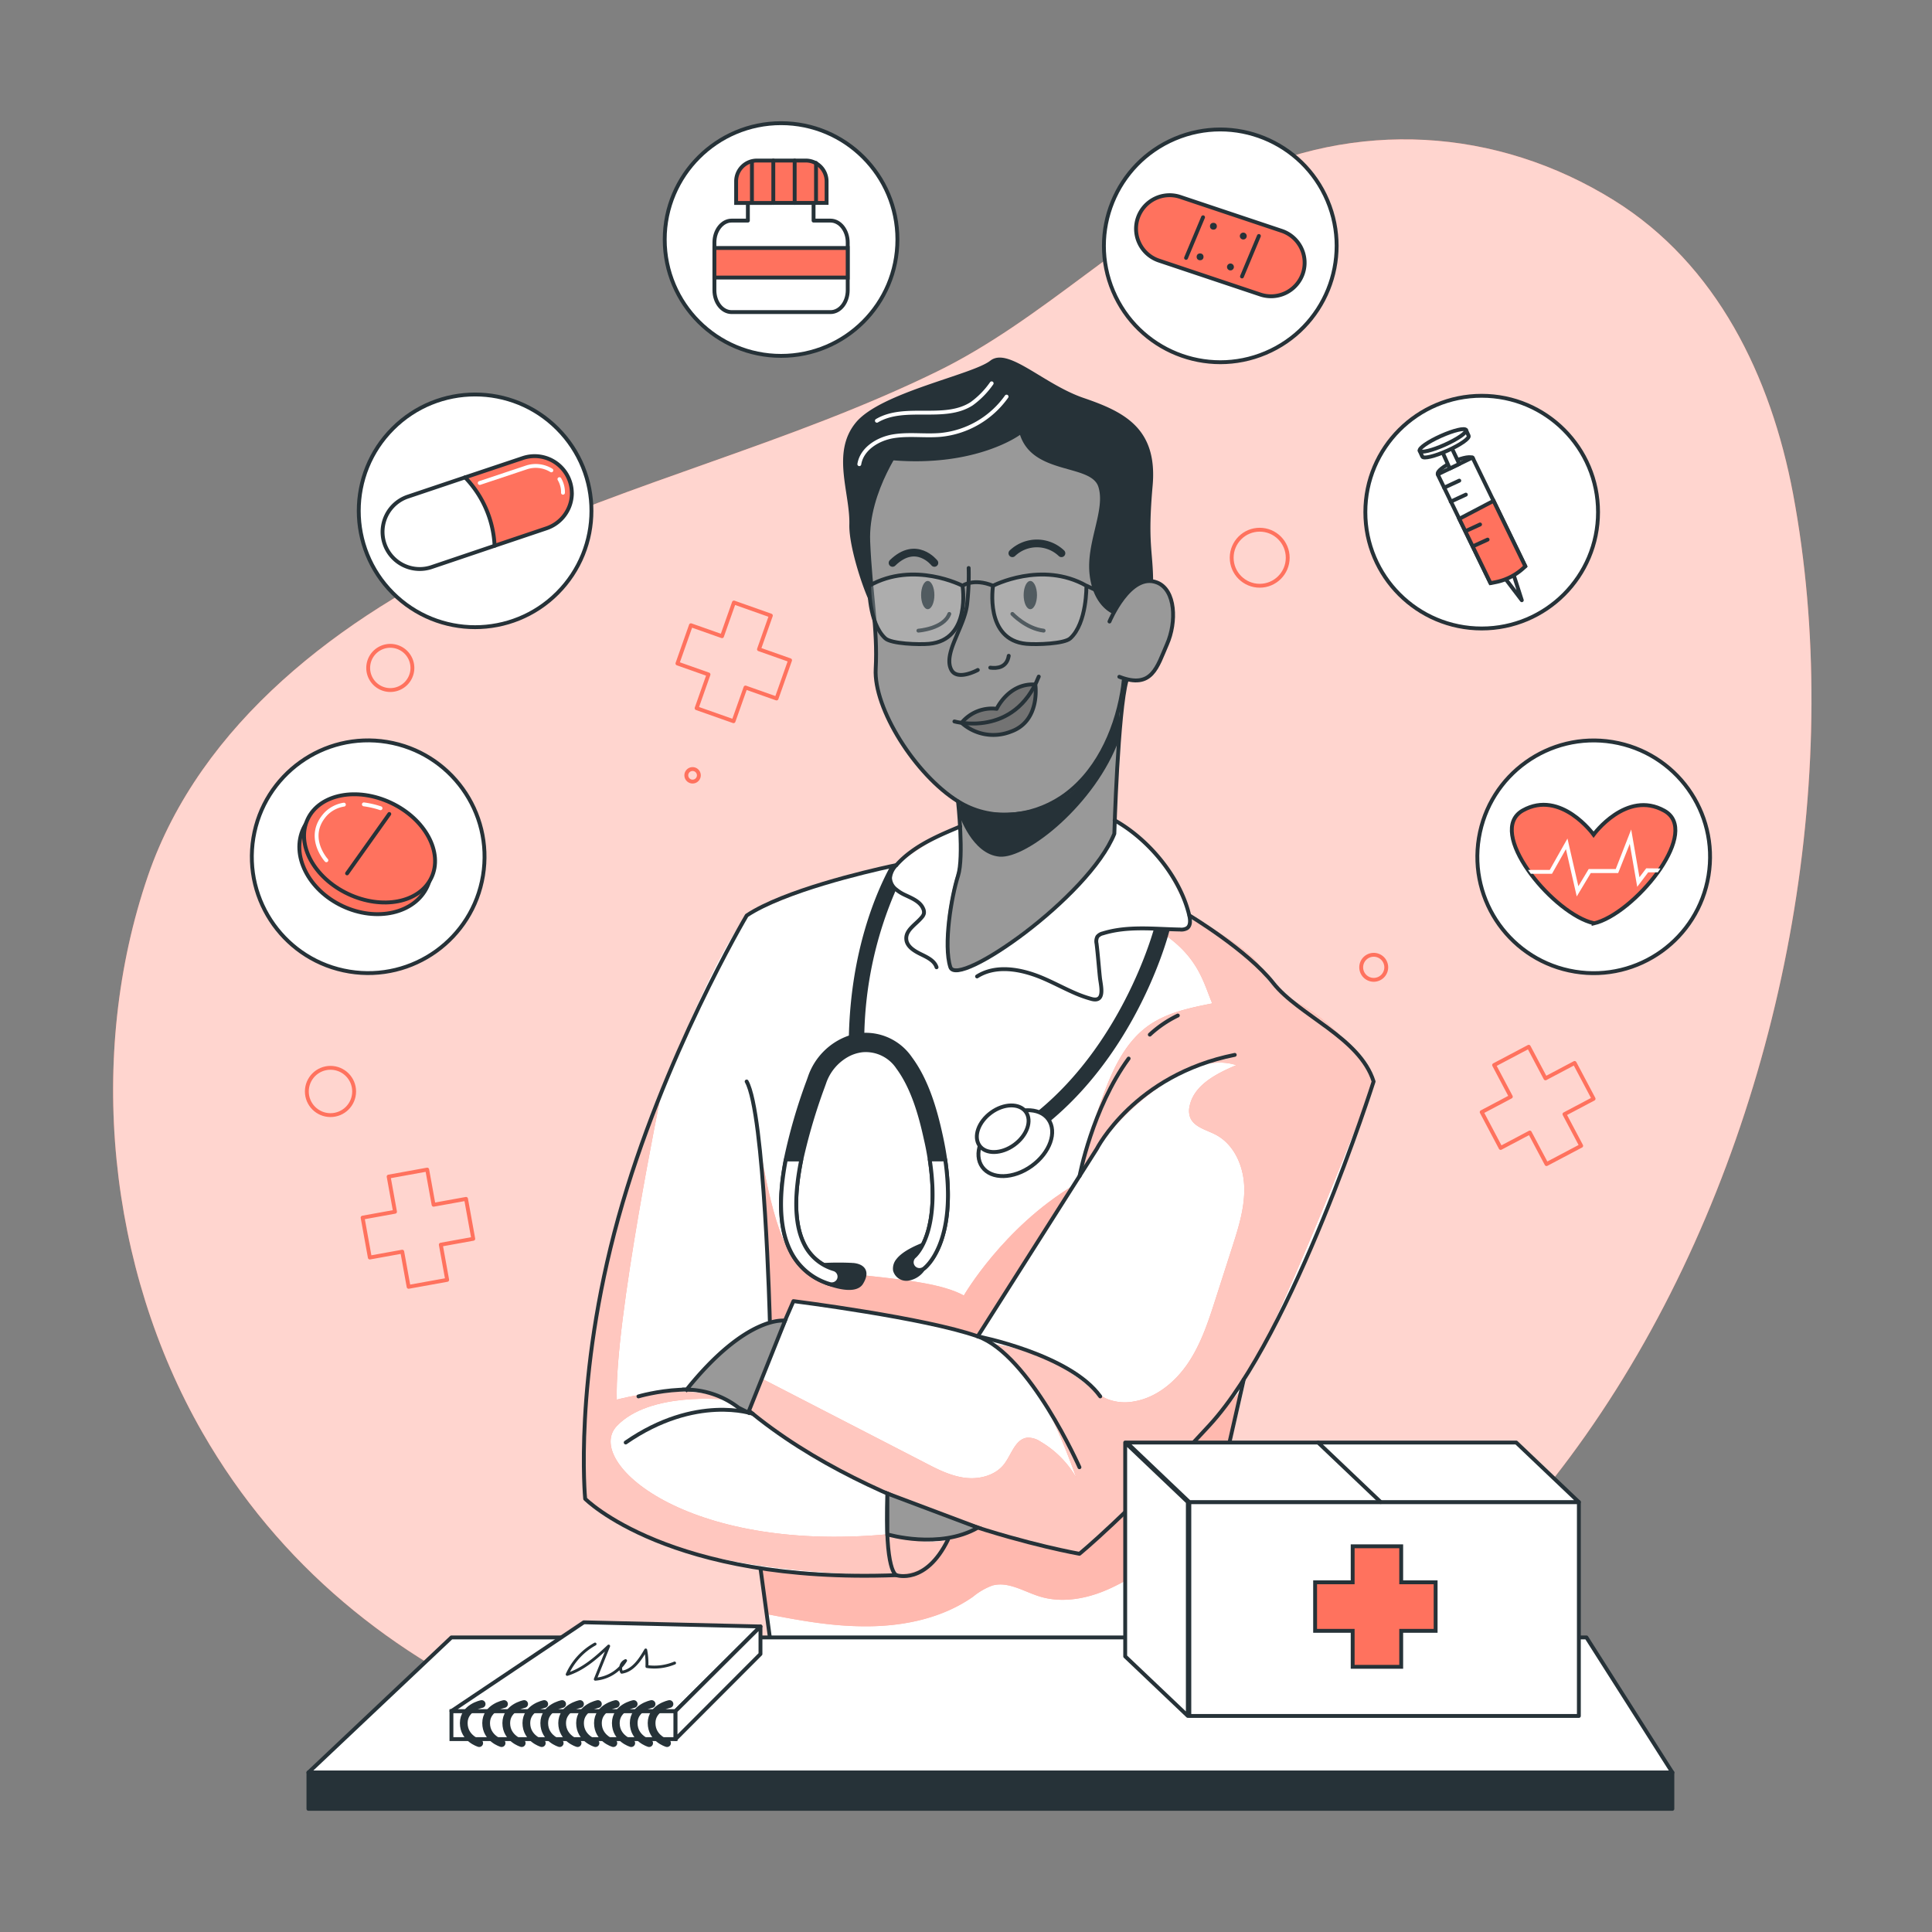 <svg xmlns="http://www.w3.org/2000/svg" viewBox="0 0 500 500"><rect x="0" y="0" width="500" height="500" fill="#808080" stroke="none"/><g id="freepik--background-simple--inject-190"><path d="M417.69,51.84c-30.45-18.94-66.95-21-99.11-5.23C291.19,60,269.88,82.77,242.46,96.17,205,114.5,163.87,124.52,126,142.08s-74.12,45.08-87.7,84.56c-16,46.63-10.38,101.46,14.09,144.09,39.78,69.29,118.68,93.9,194.64,93,160.51-1.89,243.19-196.29,217-336C458.31,97.46,444.37,68.43,417.69,51.84Z" style="fill:#FF725E"></path><path d="M417.69,51.84c-30.45-18.94-66.95-21-99.11-5.23C291.19,60,269.88,82.77,242.46,96.17,205,114.5,163.87,124.52,126,142.08s-74.12,45.08-87.7,84.56c-16,46.63-10.38,101.46,14.09,144.09,39.78,69.29,118.68,93.9,194.64,93,160.51-1.89,243.19-196.29,217-336C458.31,97.46,444.37,68.43,417.69,51.84Z" style="fill:#fff;opacity:0.7"></path></g><g id="freepik--Graphics--inject-190"><polygon points="120.61 310.27 112.21 311.79 110.56 302.69 100.58 304.5 102.23 313.6 93.84 315.12 95.71 325.45 104.1 323.93 105.75 333.03 115.73 331.23 114.08 322.12 122.48 320.6 120.61 310.27" style="fill:none;stroke:#FF725E;stroke-linecap:round;stroke-linejoin:round"></polygon><polygon points="204.47 170.87 196.42 168.03 199.5 159.31 189.94 155.93 186.86 164.65 178.81 161.81 175.32 171.71 183.36 174.55 180.28 183.28 189.84 186.65 192.93 177.93 200.97 180.77 204.47 170.87" style="fill:none;stroke:#FF725E;stroke-linecap:round;stroke-linejoin:round"></polygon><polygon points="407.51 275.09 399.97 279.08 395.64 270.9 386.67 275.64 391 283.82 383.46 287.81 388.37 297.09 395.91 293.1 400.24 301.27 409.21 296.53 404.88 288.35 412.42 284.36 407.51 275.09" style="fill:none;stroke:#FF725E;stroke-linecap:round;stroke-linejoin:round"></polygon><circle cx="85.53" cy="282.47" r="6.12" style="fill:none;stroke:#FF725E;stroke-linecap:round;stroke-linejoin:round"></circle><path d="M180.86,200.65a1.62,1.62,0,1,1-1.62-1.62A1.62,1.62,0,0,1,180.86,200.65Z" style="fill:none;stroke:#FF725E;stroke-linecap:round;stroke-linejoin:round"></path><path d="M106.73,172.86a5.72,5.72,0,1,1-5.72-5.72A5.73,5.73,0,0,1,106.73,172.86Z" style="fill:none;stroke:#FF725E;stroke-linecap:round;stroke-linejoin:round"></path><path d="M358.76,250.34a3.24,3.24,0,1,1-3.24-3.24A3.24,3.24,0,0,1,358.76,250.34Z" style="fill:none;stroke:#FF725E;stroke-linecap:round;stroke-linejoin:round"></path><circle cx="326.01" cy="144.34" r="7.25" style="fill:none;stroke:#FF725E;stroke-linecap:round;stroke-linejoin:round"></circle></g><g id="freepik--Character--inject-190"><path d="M281.37,209.51c.38.57,11.85,2.86,17.8,11.51a82.52,82.52,0,0,1,8.66,15.91s9.95,5.92,15.05,10.8,11.18,11.36,15.87,14.76,14.34,9.85,16.77,17.4c0,0-14.47,39.63-18.56,48.39s-14.18,27.35-14.18,27.35l-18,76.47H200.37l-3.56-26.23s-32-6.28-45.37-18c0,0-1.26-29,4.33-54.87s24.6-79.66,37.48-96.09c0,0,20.57-9.84,38.72-13,0,0,11.78-9.31,19.49-10.3S281.37,209.51,281.37,209.51Z" style="fill:#fff"></path><path d="M198.22,417.69c9.27,1.77,17.35,3.3,26.79,3.19s19.08-2.23,26.8-7.64a17.23,17.23,0,0,1,5-2.9c4.1-1.15,8.16,1.56,12.23,2.82,5.16,1.6,10.82.84,15.88-1.08s9.61-4.91,14.12-7.89q-1,13.8-.65,27.65l6.43.26,16.47-72.47s-28.17,32.72-41.9,42.49l-26.34-6.78s-2.48,2.06-7.7,3.1c0,0-2.39,9.19-15.83,9.21s-32.71-1.78-32.71-1.78Z" style="fill:#FF725E"></path><path d="M198.22,417.69c9.27,1.77,17.35,3.3,26.79,3.19s19.08-2.23,26.8-7.64a17.23,17.23,0,0,1,5-2.9c4.1-1.15,8.16,1.56,12.23,2.82,5.16,1.6,10.82.84,15.88-1.08s9.61-4.91,14.12-7.89q-1,13.8-.65,27.65l6.43.26,16.47-72.47s-28.17,32.72-41.9,42.49l-26.34-6.78s-2.48,2.06-7.7,3.1c0,0-2.39,9.19-15.83,9.21s-32.71-1.78-32.71-1.78Z" style="fill:#fff;opacity:0.5"></path><path d="M171.23,282.47S159,341.84,159.62,362.23c0,0,16.62-4.66,28.22,0,0,0-19.74-2.2-28.24,6.85s17.66,32.83,70,28c0,0,10.44,3.27,15.74,1.35,0,0-1.42,9.46-15.83,9.21-14.35-.57-56.33-.92-78.08-19.76C151.44,387.89,148.7,333.31,171.23,282.47Z" style="fill:#FF725E"></path><path d="M171.23,282.47S159,341.84,159.62,362.23c0,0,16.62-4.66,28.22,0,0,0-19.74-2.2-28.24,6.85s17.66,32.83,70,28c0,0,10.44,3.27,15.74,1.35,0,0-1.42,9.46-15.83,9.21-14.35-.57-56.33-.92-78.08-19.76C151.44,387.89,148.7,333.31,171.23,282.47Z" style="fill:#fff;opacity:0.6"></path><path d="M196.24,293.85s3.61,26.29,9.44,31.79,33,3.7,43.76,9.63c0,0,10.13-17.55,28.45-28.53l-24.84,39.11-21.47-5.07-26.21-4-2.2,5.06-3.94,0S198.79,313.78,196.24,293.85Z" style="fill:#FF725E"></path><path d="M196.24,293.85s3.61,26.29,9.44,31.79,33,3.7,43.76,9.63c0,0,10.13-17.55,28.45-28.53l-24.84,39.11-21.47-5.07-26.21-4-2.2,5.06-3.94,0S198.79,313.78,196.24,293.85Z" style="fill:#fff;opacity:0.5"></path><path d="M298.93,240.3c11.23,6.61,12.49,14.06,14.8,19.38-5.84,1.16-11.88,2.4-16.7,5.89-6,4.36-9.25,11.58-11.77,18.59a185.24,185.24,0,0,0-6,20.26,69.61,69.61,0,0,1,22.49-24.34c5.39-3.56,12.05-6.43,18.2-4.42-5.16,2.19-11,5.15-12.09,10.65a5.17,5.17,0,0,0,.11,2.76c.92,2.59,4.14,3.29,6.58,4.55,4.76,2.45,7.24,8,7.45,13.38s-1.44,10.58-3.07,15.67q-2.15,6.69-4.3,13.38c-1.83,5.7-3.69,11.48-7,16.48s-8.28,9.19-14.19,10.17a12.35,12.35,0,0,1-7.33-.83,24.32,24.32,0,0,1-4.83-3.45,50,50,0,0,0-24.64-10.64c11.62,7.68,17.12,21.63,21.94,34.7a25.55,25.55,0,0,0-9.25-9.36,5.91,5.91,0,0,0-3.36-1.06c-3.16.25-4.16,4.28-6.06,6.8-2.28,3-6.45,4.07-10.19,3.59s-7.18-2.23-10.54-4l-42.51-21.92-3,9s33.86,27,85.74,36.55c0,0,33.7-26.63,45.64-50.24s30.49-72,30.49-72-6.79-12.86-18.43-19.57c0,0-8.69-4.11-10.52-9.19s-18.16-13.85-18.16-13.85S310.55,242.65,298.93,240.3Z" style="fill:#FF725E"></path><path d="M298.93,240.3c11.23,6.61,12.49,14.06,14.8,19.38-5.84,1.16-11.88,2.4-16.7,5.89-6,4.36-9.25,11.58-11.77,18.59a185.24,185.24,0,0,0-6,20.26,69.61,69.61,0,0,1,22.49-24.34c5.39-3.56,12.05-6.43,18.2-4.42-5.16,2.19-11,5.15-12.09,10.65a5.17,5.17,0,0,0,.11,2.76c.92,2.59,4.14,3.29,6.58,4.55,4.76,2.45,7.24,8,7.45,13.38s-1.44,10.58-3.07,15.67q-2.15,6.69-4.3,13.38c-1.83,5.7-3.69,11.48-7,16.48s-8.28,9.19-14.19,10.17a12.35,12.35,0,0,1-7.33-.83,24.32,24.32,0,0,1-4.83-3.45,50,50,0,0,0-24.64-10.64c11.62,7.68,17.12,21.63,21.94,34.7a25.55,25.55,0,0,0-9.25-9.36,5.91,5.91,0,0,0-3.36-1.06c-3.16.25-4.16,4.28-6.06,6.8-2.28,3-6.45,4.07-10.19,3.59s-7.18-2.23-10.54-4l-42.51-21.92-3,9s33.86,27,85.74,36.55c0,0,33.7-26.63,45.64-50.24s30.49-72,30.49-72-6.79-12.86-18.43-19.57c0,0-8.69-4.11-10.52-9.19s-18.16-13.85-18.16-13.85S310.55,242.65,298.93,240.3Z" style="fill:#fff;opacity:0.6"></path><path d="M295.36,148.25s2.27-26.47-9.14-29-17.82-13-17.82-13l-40.48,11.3-6.28,24.34,4,12.32s.84,11.43,1,17.08,0,10,4.28,16.86,8.26,13.67,17.51,19.6v15.59s-5.72,16.69-2.56,26.93c0,0,1.89,2,7.11-1s27.55-17.92,35.34-33.5l2.42-39.61s6.43,1,9.2-4.86c4.07-5.73,3.91-12.41,2.33-17.85s-8.38-1.92-8.38-1.92Z" style="fill:#999"></path><path d="M248.87,187.06a11.27,11.27,0,0,1,9.08-3.62s4.87-7.69,10-6.28c0,0,1.58,8.15-4.57,11.36C255.38,192.69,248.87,187.06,248.87,187.06Z" style="fill:#737373"></path><path d="M233.83,114.18s-9.69,12.73-9.13,26,2.49,22.68,1.93,32.92,10.24,27.39,21.31,34.3c8.27,5.17,18.64,4.29,26.69-1,9-6,13.95-16.78,15.76-27.13.18-1,.32-2,.42-3.08" style="fill:none;stroke:#263238;stroke-linecap:round;stroke-linejoin:round"></path><path d="M247.94,207.41s1.57,14.34,0,19.25c-1.73,5.39-3.82,17.94-2,23.61s35.87-18.16,42.45-34.51c0,0,.91-31.77,3.18-39.71" style="fill:none;stroke:#263238;stroke-linecap:round;stroke-linejoin:round"></path><path d="M247,186.71s15.49,4.38,21.83-11.61" style="fill:none;stroke:#263238;stroke-linecap:round;stroke-linejoin:round"></path><path d="M248.25,210.86s3.3,10.23,10.42,10.84,24.93-13.66,31-30.47v-8.41s-5,22-19.64,26-21.49-1.09-21.49-1.09Z" style="fill:#263238"></path><path d="M267.94,177.16c-6.88-.48-10,6.28-10,6.28a10.18,10.18,0,0,0-9.08,3.62,12.3,12.3,0,0,0,12.69,2.3C269.37,186.64,267.94,177.16,267.94,177.16Z" style="fill:none;stroke:#263238;stroke-linecap:round;stroke-linejoin:round"></path><path d="M250.69,147a66.94,66.94,0,0,1-.42,9.5c-.37,2.83-1.68,5.54-2.77,8.2-1,2.42-2.67,6.14-1.28,8.69,1.58,2.89,6.83,0,6.83,0" style="fill:none;stroke:#263238;stroke-linecap:round;stroke-linejoin:round"></path><path d="M256.28,172.79c1.77.24,4.28,0,4.78-3.07" style="fill:none;stroke:#263238;stroke-linecap:round;stroke-linejoin:round"></path><path d="M262,143.18a9.2,9.2,0,0,1,12.7,0" style="fill:none;stroke:#263238;stroke-linecap:round;stroke-linejoin:round;stroke-width:2px"></path><path d="M241.82,145.68s-4.69-6-10.83,0" style="fill:none;stroke:#263238;stroke-linecap:round;stroke-linejoin:round;stroke-width:2px"></path><path d="M287.13,160.85s5.35-12.85,12.33-10.09c4.81,1.91,5.1,10.21,2.55,16s-3.83,11.69-12.33,8.39" style="fill:none;stroke:#263238;stroke-linecap:round;stroke-linejoin:round"></path><path d="M288.08,158.88s-5.14-1.82-6.09-10.17S286.16,132,284.26,126s-16.87-3-20.28-13.46c0,0-11.24,8.38-33,6.58,0,0-4.59,7.82-5.39,12.6a77.47,77.47,0,0,0,.08,22.53c0,.26.09.51.14.77,1.56,8.14-6.21-11.08-6-19.29s-4.74-18.64,1.71-26.41S251.62,97,256.28,93.35,270,99.42,280.47,103s19.15,7.85,17.83,22.7.07,16.84.13,24.66C298.43,150.38,293.59,148.56,288.08,158.88Z" style="fill:#263238"></path><path d="M268.37,154c0,2-.77,3.66-1.73,3.66s-1.72-1.64-1.72-3.66.77-3.65,1.72-3.65S268.37,152,268.37,154Z" style="fill:#263238"></path><path d="M241.82,154c0,2-.77,3.66-1.72,3.66s-1.72-1.64-1.72-3.66.77-3.65,1.72-3.65S241.82,152,241.82,154Z" style="fill:#263238"></path><path d="M262,158.88s3.57,3.79,8.09,4.33" style="fill:none;stroke:#263238;stroke-linecap:round;stroke-linejoin:round"></path><path d="M237.68,163.21s6.53-.46,8-4.33" style="fill:none;stroke:#263238;stroke-linecap:round;stroke-linejoin:round"></path><path d="M252.86,252.7c4.86-3.09,11.29-1.93,16.61.26,2.92,1.21,5.7,2.73,8.61,4a31.67,31.67,0,0,0,4.44,1.58c3.65.95,2.34-3.58,2.13-5.61-.3-2.91-.51-5.83-.86-8.72a2.63,2.63,0,0,1,.2-1.78,2.48,2.48,0,0,1,1.42-.87c6.41-2,13.32-1.12,20-1a3,3,0,0,0,1.76-.33c1-.65.89-2.12.62-3.28-2.31-9.88-10.46-19.71-19.32-24.65" style="fill:none;stroke:#263238;stroke-linecap:round;stroke-linejoin:round"></path><path d="M248.5,213.9c-4.41,1.84-8.94,3.75-12.74,6.57a24.57,24.57,0,0,0-3.79,3.42,5.34,5.34,0,0,0-1.63,3.31,3.94,3.94,0,0,0,1.59,3,10.14,10.14,0,0,0,2.2,1.38c1.84.87,4,1.72,4.78,3.57a2.17,2.17,0,0,1,.2,1.25,2.3,2.3,0,0,1-.56,1c-1.52,1.85-4.2,3.28-4,5.67.13,1.85,2,3,3.66,3.82s3.6,1.67,4.17,3.44" style="fill:none;stroke:#263238;stroke-linecap:round;stroke-linejoin:round"></path><path d="M222.39,120.13c.65-4,4.83-6.58,8.85-7.23s8.15,0,12.2-.35a23.78,23.78,0,0,0,17.06-9.91" style="fill:none;stroke:#fff;stroke-linecap:round;stroke-linejoin:round"></path><path d="M226.94,108.89c7.26-4.29,17.46.17,24.54-4.41a22.13,22.13,0,0,0,5.16-5.28" style="fill:none;stroke:#fff;stroke-linecap:round;stroke-linejoin:round"></path><path d="M319.55,273c-26,5.19-35.7,24.32-35.7,24.32l-30.8,48.51" style="fill:none;stroke:#263238;stroke-linecap:round;stroke-linejoin:round"></path><path d="M297.57,267.76a29.53,29.53,0,0,1,7.25-4.94" style="fill:none;stroke:#263238;stroke-linecap:round;stroke-linejoin:round"></path><path d="M279.39,304.38s3.28-17.52,12.7-30.43" style="fill:none;stroke:#263238;stroke-linecap:round;stroke-linejoin:round"></path><path d="M199.23,341.76s-1.35-53.67-6-61.87" style="fill:none;stroke:#263238;stroke-linecap:round;stroke-linejoin:round"></path><path d="M307.83,236.93s15,9,21.66,17.46,22.4,14.08,26,25.5c0,0-20.73,65.32-42.45,88.93s-33.68,33.3-33.68,33.3-52.25-9.08-86.14-37.54l12.12-27.85s34.17,4.32,47.68,9.12,26.34,33.87,26.34,33.87" style="fill:none;stroke:#263238;stroke-linecap:round;stroke-linejoin:round"></path><path d="M253.05,345.85s23.92,4.65,31.69,15.54" style="fill:none;stroke:#263238;stroke-linecap:round;stroke-linejoin:round"></path><polyline points="321.88 357.05 304.82 432.1 200.37 432.1 196.81 405.87" style="fill:none;stroke:#263238;stroke-linecap:round;stroke-linejoin:round"></polyline><path d="M245.35,398.44c-5.77,11.82-13.38,9.21-13.38,9.21-58.85,2.23-80.53-19.76-80.53-19.76s-3-30.93,8.57-72.67,33.24-78.29,33.24-78.29c9.61-6.39,31.05-11.38,37.1-12.7l1.62-.34" style="fill:none;stroke:#263238;stroke-linecap:round;stroke-linejoin:round"></path><path d="M232,407.65s-3.11-.51-2.32-21.13" style="fill:none;stroke:#263238;stroke-linecap:round;stroke-linejoin:round"></path><path d="M194.84,365.9s-14.7-5.18-32.91,7.42" style="fill:none;stroke:#263238;stroke-linecap:round;stroke-linejoin:round"></path><path d="M165.23,361.39s19.26-5.73,28,3.45" style="fill:none;stroke:#263238;stroke-linecap:round;stroke-linejoin:round"></path><path d="M191.15,364.32l2.5,1.25,9.52-23.78s-9.86-1.61-25.48,17.84A22.41,22.41,0,0,1,191.15,364.32Z" style="fill:#999;stroke:#263238;stroke-miterlimit:10"></path><path d="M229.65,386.52l0,10.57s13.47,4,23.44-1.75Z" style="fill:#999;stroke:#263238;stroke-miterlimit:10"></path><path d="M302.66,240.45a1.91,1.91,0,0,1-.06.58c-.42,1.65-10.69,40.42-43.56,57.67a1.94,1.94,0,0,1-.93.23,2,2,0,0,1-.93-3.77c30-15.73,40.57-51.58,41.49-54.88Z" style="fill:#263238"></path><path d="M231.93,230.17a98.49,98.49,0,0,0-8.25,37.6c0,1.05,0,2.12,0,3.21,0,.27,0,.54,0,.81a6.71,6.71,0,0,0-.89.09,10.61,10.61,0,0,0-3.11,1c0-1.47,0-2.9,0-4.31.43-22.44,7.13-37.71,10.7-44.31l1.62-.34a5.34,5.34,0,0,0-1.63,3.31A3.94,3.94,0,0,0,231.93,230.17Z" style="fill:#263238"></path><path d="M271.31,289.68c2.34,3.25.42,8.65-4.3,12.06s-10.44,3.53-12.79.28-.43-8.65,4.29-12.06S269,286.43,271.31,289.68Z" style="fill:#fff;stroke:#263238;stroke-linecap:round;stroke-linejoin:round"></path><path d="M265.49,287.75c1.66,2.3.3,6.12-3,8.53s-7.39,2.5-9,.2-.3-6.12,3-8.53S263.83,285.46,265.49,287.75Z" style="fill:#fff;stroke:#263238;stroke-linecap:round;stroke-linejoin:round"></path><path d="M239.06,328.34a2,2,0,0,1-2.39-3.2c.17-.14,6.88-5.85,3.94-25.08-.25-1.63-.57-3.37-1-5.2-1.27-5.83-3.23-13.21-7.24-18.63a10,10,0,0,0-8.75-4.44,6.71,6.71,0,0,0-.89.09,10.61,10.61,0,0,0-3.11,1,12.91,12.91,0,0,0-6.32,7.38l-.36,1a146.35,146.35,0,0,0-5.55,18.79c-1.6,7.85-2.14,16.08.7,21.83a12.5,12.5,0,0,0,7.76,6.57,2,2,0,0,1-.62,3.9,2,2,0,0,1-.62-.1,16.5,16.5,0,0,1-10.1-8.6c-3.2-6.47-2.78-15.28-1.16-23.6a140.36,140.36,0,0,1,5.82-20.12l.36-1a16.54,16.54,0,0,1,10.09-10.37,14.17,14.17,0,0,1,2.51-.62c.51-.07,1-.12,1.52-.15a14,14,0,0,1,11.94,6.09c4.46,6,6.58,13.93,7.93,20.15.47,2.14.83,4.15,1.1,6.05C247.78,321.64,239.45,328.06,239.06,328.34Z" style="fill:#263238;stroke:#263238;stroke-miterlimit:10"></path><path d="M213.83,332s7.25,3,9.09,0,.35-4.41-2.16-4.65a73.46,73.46,0,0,0-7.51,0Z" style="fill:#263238;stroke:#263238;stroke-miterlimit:10"></path><path d="M217.16,331a2,2,0,0,1-1.9,1.38,2,2,0,0,1-.62-.1,16.5,16.5,0,0,1-10.1-8.6c-3.2-6.47-2.78-15.28-1.16-23.6h4c-1.6,7.85-2.14,16.08.7,21.83a12.5,12.5,0,0,0,7.76,6.57A2,2,0,0,1,217.16,331Z" style="fill:#fff;stroke:#263238;stroke-linecap:round;stroke-linejoin:round"></path><path d="M232.38,326.17a3.33,3.33,0,0,0-.75,2.61,3.05,3.05,0,0,0,3.24,2.18,5.74,5.74,0,0,0,3.64-2c1-1.12,4.47-8.45,1.26-7.19C237.44,322.65,233.94,324.14,232.38,326.17Z" style="fill:#263238;stroke:#263238;stroke-miterlimit:10"></path><path d="M239.06,328.34a2,2,0,0,1-2.39-3.2c.17-.14,6.88-5.85,3.94-25.08h4C247.78,321.64,239.45,328.06,239.06,328.34Z" style="fill:#fff;stroke:#263238;stroke-linecap:round;stroke-linejoin:round"></path><path d="M257,151.59s12.59-6.54,24.16,0c0,0,.19,9.65-4.18,13.62-1.55,1.41-8.65,1.65-11.34,1.41C254.72,165.63,257,151.59,257,151.59Z" style="fill:#fff;opacity:0.2"></path><path d="M249.1,151.59s-12.59-6.54-24.15,0c0,0-.19,9.65,4.17,13.62,1.55,1.41,8.66,1.65,11.34,1.41C251.38,165.63,249.1,151.59,249.1,151.59Z" style="fill:#fff;opacity:0.2"></path><path d="M257,151.59s12.59-6.54,24.16,0c0,0,.19,9.65-4.18,13.62-1.55,1.41-8.65,1.65-11.34,1.41C254.72,165.63,257,151.59,257,151.59Z" style="fill:none;stroke:#263238;stroke-miterlimit:10"></path><path d="M249.1,151.59s-12.59-6.54-24.15,0c0,0-.19,9.65,4.17,13.62,1.55,1.41,8.66,1.65,11.34,1.41C251.38,165.63,249.1,151.59,249.1,151.59Z" style="fill:none;stroke:#263238;stroke-miterlimit:10"></path><path d="M249.1,151.59s2.82-2.07,7.9,0" style="fill:none;stroke:#263238;stroke-miterlimit:10"></path><line x1="281.16" y1="151.59" x2="286.42" y2="154.03" style="fill:none;stroke:#263238;stroke-miterlimit:10"></line></g><g id="freepik--Table--inject-190"><polyline points="79.82 458.72 116.83 423.76 410.57 423.76 432.81 458.72 79.82 458.72" style="fill:#fff;stroke:#263238;stroke-linecap:round;stroke-linejoin:round"></polyline><rect x="79.82" y="458.72" width="352.99" height="9.41" style="fill:#263238;stroke:#263238;stroke-linecap:round;stroke-linejoin:round"></rect></g><g id="freepik--Notebook--inject-190"><polygon points="116.83 450.08 116.83 442.83 174.83 442.83 174.83 450.08 163.64 450.08 116.83 450.08" style="fill:#fff;stroke:#263238;stroke-miterlimit:10"></polygon><polygon points="116.83 442.83 151.09 419.85 196.81 420.93 174.83 442.83 116.83 442.83" style="fill:#fff;stroke:#263238;stroke-linecap:round;stroke-linejoin:round"></polygon><polygon points="174.83 450.08 196.81 428.06 196.81 420.93 174.83 442.83 174.83 450.08" style="fill:#fff;stroke:#263238;stroke-linecap:round;stroke-linejoin:round"></polygon><path d="M173.26,441s-4.63.92-4.63,4.93,4,5.19,4,5.19" style="fill:none;stroke:#263238;stroke-linecap:round;stroke-linejoin:round;stroke-width:2px"></path><path d="M168.63,441s-4.63.92-4.63,4.93,4,5.19,4,5.19" style="fill:none;stroke:#263238;stroke-linecap:round;stroke-linejoin:round;stroke-width:2px"></path><path d="M164,441s-4.63.92-4.63,4.93,4,5.19,4,5.19" style="fill:none;stroke:#263238;stroke-linecap:round;stroke-linejoin:round;stroke-width:2px"></path><path d="M159.37,441s-4.63.92-4.63,4.93,4,5.19,4,5.19" style="fill:none;stroke:#263238;stroke-linecap:round;stroke-linejoin:round;stroke-width:2px"></path><path d="M154.74,441s-4.63.92-4.63,4.93,4,5.19,4,5.19" style="fill:none;stroke:#263238;stroke-linecap:round;stroke-linejoin:round;stroke-width:2px"></path><path d="M150.11,441s-4.63.92-4.63,4.93,4,5.19,4,5.19" style="fill:none;stroke:#263238;stroke-linecap:round;stroke-linejoin:round;stroke-width:2px"></path><path d="M145.48,441s-4.63.92-4.63,4.93,4,5.19,4,5.19" style="fill:none;stroke:#263238;stroke-linecap:round;stroke-linejoin:round;stroke-width:2px"></path><path d="M140.85,441s-4.63.92-4.63,4.93,4,5.19,4,5.19" style="fill:none;stroke:#263238;stroke-linecap:round;stroke-linejoin:round;stroke-width:2px"></path><path d="M135.65,441s-4.63.92-4.63,4.93,4,5.19,4,5.19" style="fill:none;stroke:#263238;stroke-linecap:round;stroke-linejoin:round;stroke-width:2px"></path><path d="M130.44,441s-4.63.92-4.63,4.93,4,5.19,4,5.19" style="fill:none;stroke:#263238;stroke-linecap:round;stroke-linejoin:round;stroke-width:2px"></path><path d="M124.65,441s-4.63.92-4.63,4.93,4,5.19,4,5.19" style="fill:none;stroke:#263238;stroke-linecap:round;stroke-linejoin:round;stroke-width:2px"></path><path d="M154,425.48a16.75,16.75,0,0,0-7.21,7.85C151,432,154.33,429,157.52,426l-3.46,8.58a10.17,10.17,0,0,0,7.84-4.81,2.12,2.12,0,0,0-1,3c2.9-.42,4.75-3.22,6.21-5.76a18.68,18.68,0,0,1,.31,4.29,13.59,13.59,0,0,0,7.16-.91" style="fill:none;stroke:#263238;stroke-linecap:round;stroke-linejoin:round;stroke-width:0.75px"></path></g><g id="freepik--Box--inject-190"><rect x="307.8" y="388.74" width="100.81" height="55.35" style="fill:#fff;stroke:#263238;stroke-linecap:round;stroke-linejoin:round"></rect><polygon points="307.41 444.08 291.2 428.67 291.2 373.32 307.41 388.74 307.41 444.08" style="fill:#fff;stroke:#263238;stroke-linecap:round;stroke-linejoin:round"></polygon><polygon points="408.61 388.74 392.4 373.32 291.6 373.32 307.8 388.74 408.61 388.74" style="fill:#fff;stroke:#263238;stroke-linecap:round;stroke-linejoin:round"></polygon><polygon points="371.54 409.5 362.63 409.5 362.63 400.18 350.07 400.18 350.07 409.5 340.35 409.5 340.35 422.06 350.07 422.06 350.07 431.37 362.63 431.37 362.63 422.06 371.54 422.06 371.54 409.5" style="fill:#FF725E;stroke:#263238;stroke-miterlimit:10"></polygon><line x1="357.33" y1="388.74" x2="341.12" y2="373.32" style="fill:#fff;stroke:#263238;stroke-linecap:round;stroke-linejoin:round"></line></g><g id="freepik--Medicine--inject-190"><circle cx="122.96" cy="132.2" r="30.11" transform="translate(-57.47 125.67) rotate(-45)" style="fill:#fff;stroke:#263238;stroke-linecap:round;stroke-linejoin:round"></circle><path d="M148,127.59a9.64,9.64,0,0,1-6.55,9.13L128,141.25l-16.37,5.53a9.62,9.62,0,0,1-6.15-18.23l14.87-5,14.94-5a9.63,9.63,0,0,1,12.7,9.09Z" style="fill:#fff"></path><path d="M148,127.59a9.64,9.64,0,0,1-6.55,9.13L128,141.25a27.85,27.85,0,0,0-7.65-17.71l14.94-5a9.63,9.63,0,0,1,12.7,9.09Z" style="fill:#FF725E"></path><path d="M148,127.59a9.64,9.64,0,0,1-6.55,9.13L128,141.25l-16.37,5.53a9.62,9.62,0,0,1-6.15-18.23l14.87-5,14.94-5a9.63,9.63,0,0,1,12.7,9.09Z" style="fill:none;stroke:#263238;stroke-linecap:round;stroke-linejoin:round"></path><path d="M128,141.25a27.26,27.26,0,0,0-7.65-17.71" style="fill:none;stroke:#263238;stroke-linecap:round;stroke-linejoin:round"></path><path d="M144.78,124a6.58,6.58,0,0,1,.92,3.52" style="fill:none;stroke:#fff;stroke-linecap:round;stroke-linejoin:round"></path><path d="M124.15,125l12-4a7.7,7.7,0,0,1,6.54.73" style="fill:none;stroke:#fff;stroke-linecap:round;stroke-linejoin:round"></path><circle cx="315.81" cy="63.61" r="30.11" transform="translate(0.18 128.14) rotate(-22.94)" style="fill:#fff;stroke:#263238;stroke-linecap:round;stroke-linejoin:round"></circle><path d="M326.19,76.23l-26.26-8.79a8.69,8.69,0,0,1-5.47-11h0a8.69,8.69,0,0,1,11-5.47l26.26,8.78a8.7,8.7,0,0,1,5.47,11h0A8.7,8.7,0,0,1,326.19,76.23Z" style="fill:#FF725E"></path><line x1="306.95" y1="66.74" x2="311.35" y2="56.23" style="fill:none;stroke:#263238;stroke-linecap:round;stroke-linejoin:round"></line><line x1="321.42" y1="71.55" x2="325.8" y2="61.07" style="fill:none;stroke:#263238;stroke-linecap:round;stroke-linejoin:round"></line><circle cx="310.58" cy="66.47" r="0.89" style="fill:#263238"></circle><path d="M319.33,69.09a.89.89,0,1,1-.89-.89A.89.89,0,0,1,319.33,69.09Z" style="fill:#263238"></path><circle cx="314.03" cy="58.55" r="0.89" style="fill:#263238"></circle><path d="M322.65,61.09a.89.89,0,1,1-.89-.89A.89.89,0,0,1,322.65,61.09Z" style="fill:#263238"></path><path d="M326.19,76.23l-26.26-8.79a8.69,8.69,0,0,1-5.47-11h0a8.69,8.69,0,0,1,11-5.47l26.26,8.78a8.7,8.7,0,0,1,5.47,11h0A8.7,8.7,0,0,1,326.19,76.23Z" style="fill:none;stroke:#263238;stroke-linecap:round;stroke-linejoin:round"></path><circle cx="202.14" cy="61.99" r="30.11" style="fill:#fff;stroke:#263238;stroke-linecap:round;stroke-linejoin:round"></circle><path d="M219.39,62.76V75.1c0,3.13-2,5.67-4.45,5.67h-25.6c-2.46,0-4.45-2.54-4.45-5.67V62.76c0-3.13,2-5.67,4.45-5.67h4.21V49.93h17v7.16h4.36C217.39,57.09,219.39,59.63,219.39,62.76Z" style="fill:#fff;stroke:#263238;stroke-linecap:round;stroke-linejoin:round"></path><rect x="184.89" y="64.18" width="34.49" height="7.65" style="fill:#FF725E;stroke:#263238;stroke-miterlimit:10"></rect><path d="M195.9,41.55h12.64a5.38,5.38,0,0,1,5.38,5.38v5.59a0,0,0,0,1,0,0H190.51a0,0,0,0,1,0,0V46.93A5.38,5.38,0,0,1,195.9,41.55Z" style="fill:#FF725E;stroke:#263238;stroke-miterlimit:10"></path><line x1="194.6" y1="41.89" x2="194.6" y2="52.52" style="fill:none;stroke:#263238;stroke-linecap:round;stroke-linejoin:round"></line><line x1="200.13" y1="41.55" x2="200.13" y2="52.52" style="fill:none;stroke:#263238;stroke-linecap:round;stroke-linejoin:round"></line><line x1="205.66" y1="41.55" x2="205.66" y2="52.52" style="fill:none;stroke:#263238;stroke-linecap:round;stroke-linejoin:round"></line><line x1="211.19" y1="42.17" x2="211.19" y2="52.52" style="fill:none;stroke:#263238;stroke-linecap:round;stroke-linejoin:round"></line><circle cx="95.29" cy="221.72" r="30.11" transform="translate(-138.93 279.89) rotate(-80.69)" style="fill:#fff;stroke:#263238;stroke-linecap:round;stroke-linejoin:round"></circle><ellipse cx="94.55" cy="221.92" rx="13.89" ry="17.71" transform="translate(-146.49 212.52) rotate(-64.69)" style="fill:#FF725E;stroke:#263238;stroke-linecap:round;stroke-linejoin:round"></ellipse><ellipse cx="95.64" cy="219.55" rx="13.03" ry="17.71" transform="translate(-143.72 212.16) rotate(-64.69)" style="fill:#FF725E;stroke:#263238;stroke-linecap:round;stroke-linejoin:round"></ellipse><line x1="100.75" y1="210.66" x2="89.82" y2="226.03" style="fill:#fff;stroke:#263238;stroke-linecap:round;stroke-linejoin:round"></line><path d="M94.17,208.17a23.58,23.58,0,0,1,4.31,1" style="fill:none;stroke:#fff;stroke-linecap:round;stroke-linejoin:round"></path><path d="M84.46,222.64s-5.58-6.11-.13-12A8.34,8.34,0,0,1,89,208.24" style="fill:none;stroke:#fff;stroke-linecap:round;stroke-linejoin:round"></path><circle cx="412.42" cy="221.72" r="30.11" transform="translate(126.93 592.86) rotate(-80.69)" style="fill:#fff;stroke:#263238;stroke-linecap:round;stroke-linejoin:round"></circle><path d="M429.73,224.76c-.23.33-.46.67-.7,1-4.51,6.25-11.46,12.08-16.61,13.23v-.08c-5-1.12-11.73-6.67-16.24-12.73-.25-.33-.49-.67-.72-1-4.34-6.22-6.17-12.75-1.34-15.45,9.82-5.48,18.3,6.27,18.3,6.27s8.5-11.66,18.3-6.19C435.42,212.43,433.81,218.69,429.73,224.76Z" style="fill:#FF725E;stroke:#263238;stroke-miterlimit:10"></path><path d="M429.73,224.76c-.23.33-.46.67-.7,1h-2.48l-2.84,3.75-1.93-11.12-3,7.56h-7.09L408.06,232l-2.8-12.25-3.61,6.39h-5.47c-.25-.33-.49-.67-.72-1h5.61l4.59-8.13,2.82,12.35,2.67-4.45h7l4-10.24,2.14,12.36,1.75-2.31Z" style="fill:#fff"></path><circle cx="383.46" cy="132.54" r="30.11" style="fill:#fff;stroke:#263238;stroke-linecap:round;stroke-linejoin:round"></circle><path d="M381.2,118.62c.29.65-1.52,2.09-4,3.22s-4.8,1.52-5.09.86,1.51-2.09,4-3.22S380.9,118,381.2,118.62Z" style="fill:#fff;stroke:#263238;stroke-linecap:round;stroke-linejoin:round"></path><polygon points="394.75 146.55 385.74 150.91 377.66 134.27 372.08 122.77 381.09 118.4 386.53 129.62 394.75 146.55" style="fill:#fff;stroke:#263238;stroke-linecap:round;stroke-linejoin:round"></polygon><path d="M373.75,126.2s3.91-1.81,3.91-1.81" style="fill:#FF725E;stroke:#263238;stroke-linecap:round;stroke-linejoin:round"></path><path d="M375.45,129.82s3.91-1.81,3.91-1.81" style="fill:#FF725E;stroke:#263238;stroke-linecap:round;stroke-linejoin:round"></path><polygon points="389.19 149.24 393.84 155.34 391.52 148.11 389.19 149.24" style="fill:#fff;stroke:#263238;stroke-linecap:round;stroke-linejoin:round"></polygon><path d="M394.75,146.55h0a15,15,0,0,1-7.73,4.12l-1.28.24-8.08-16.64,8.87-4.65Z" style="fill:#FF725E;stroke:#263238;stroke-miterlimit:10"></path><line x1="379.36" y1="137.43" x2="383.04" y2="135.73" style="fill:#FF725E;stroke:#263238;stroke-linecap:round;stroke-linejoin:round"></line><path d="M381.38,141.3s3.61-1.65,3.61-1.65" style="fill:#FF725E;stroke:#263238;stroke-linecap:round;stroke-linejoin:round"></path><polygon points="375.2 121.25 372.35 114.84 374.59 113.57 377.66 120.06 375.2 121.25" style="fill:#fff;stroke:#263238;stroke-linecap:round;stroke-linejoin:round"></polygon><path d="M380.09,112.79l-.68-1.5-12,5.37.68,1.5c.28.64,3.19-.06,6.51-1.54S380.37,113.42,380.09,112.79Z" style="fill:#fff;stroke:#263238;stroke-linecap:round;stroke-linejoin:round"></path><path d="M379.41,111.29c-.28-.63-3.2.06-6.51,1.54s-5.77,3.2-5.49,3.83,3.2-.06,6.51-1.55S379.69,111.92,379.41,111.29Z" style="fill:#fff;stroke:#263238;stroke-linecap:round;stroke-linejoin:round"></path></g></svg>